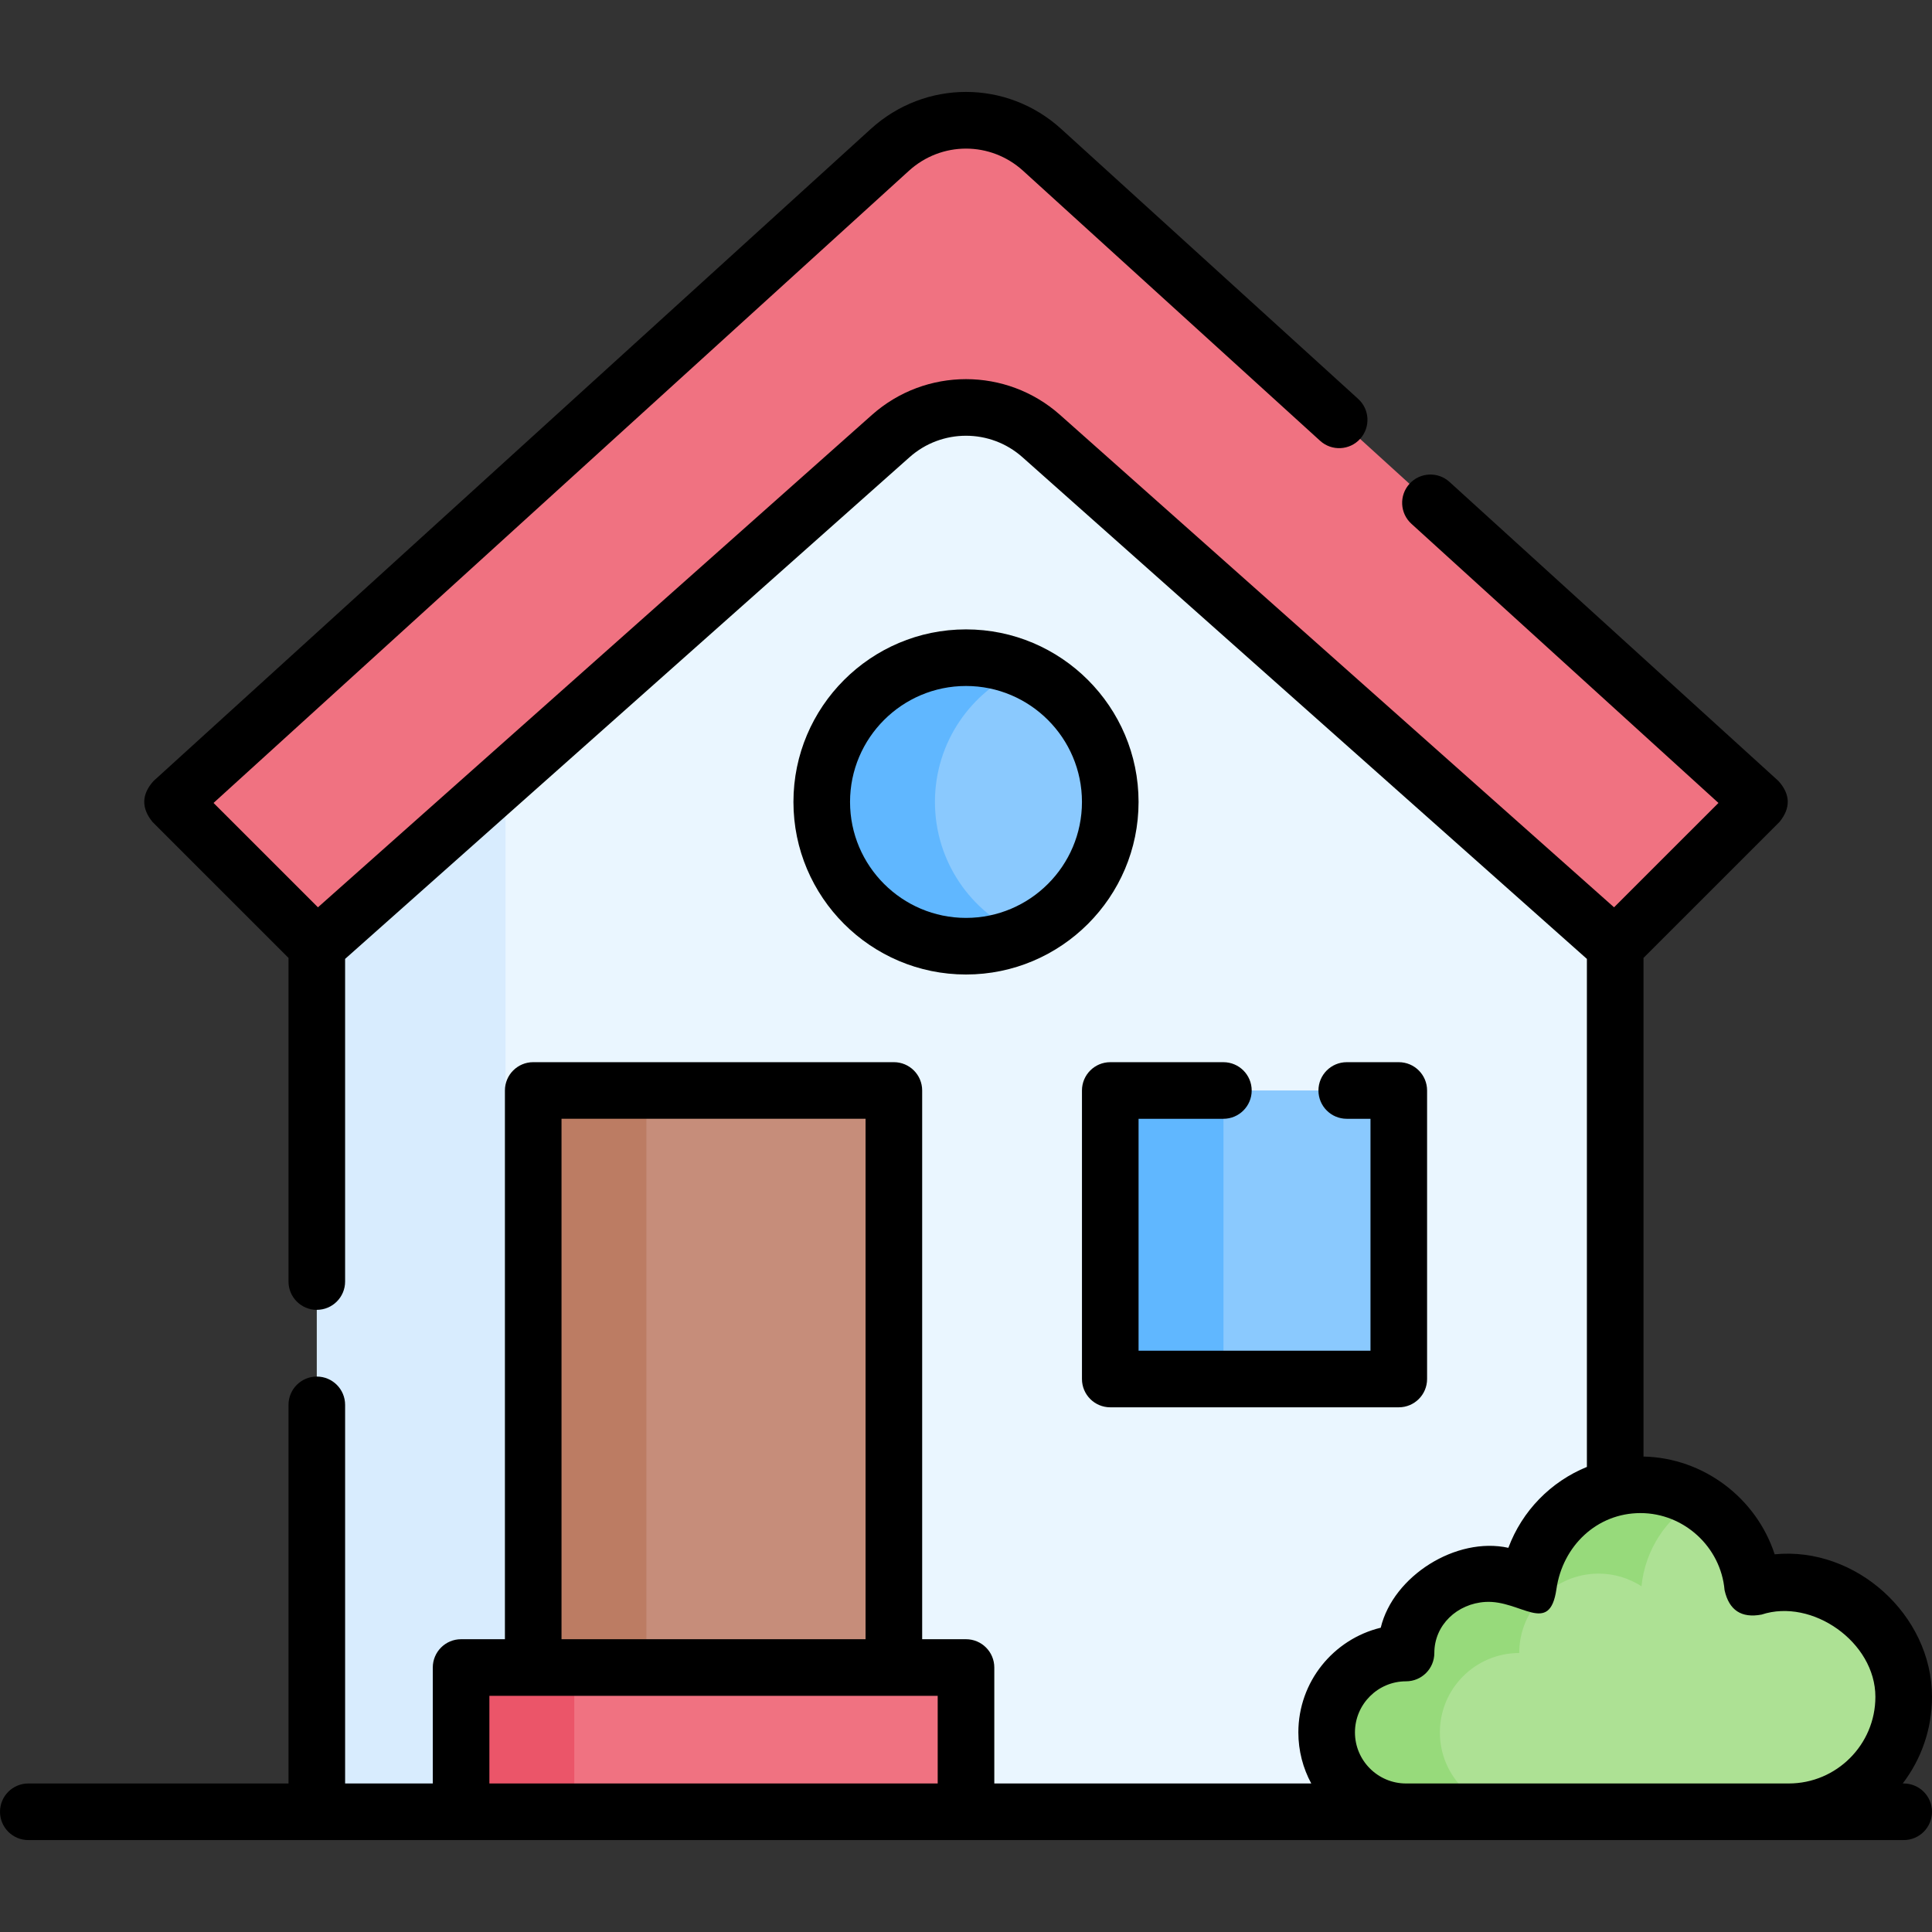 <svg id="Capa_1" enable-background="new 0 0 511.992 511.992" height="512" viewBox="0 0 511.992 511.992" width="512" xmlns="http://www.w3.org/2000/svg"><rect x="0" y="0" width="511.992" height="511.992" fill="#333333" stroke="none"/><g><path d="m428.031 212.52-172.035-152.92-172.035 152.92v267.611h344.07z" fill="#eaf6ff"/><path d="m280.996 81.815-147.04 130.71v267.61h-50v-267.61l172.04-152.93z" fill="#d8ecfe"/><path d="m235.816 39.715-190.085 172.805 38.23 38.23 152.104-135.204c11.367-10.104 28.495-10.104 39.862 0l152.104 135.204 38.23-38.23-190.085-172.805c-11.442-10.402-28.917-10.402-40.36 0z" fill="#f07281"/><path d="m141.306 288.981h95.575v152.92h-95.575z" fill="#c68d7a"/><path d="m141.306 288.985h30v152.92h-30z" fill="#bc7c63"/><path d="m294.226 288.981h76.46v76.46h-76.46z" fill="#8ac9fe"/><path d="m294.226 288.985h30v76.46h-30z" fill="#60b7ff"/><circle cx="255.996" cy="212.52" fill="#8ac9fe" r="38.23"/><path d="m270.996 247.695c-4.6 1.96-9.67 3.05-15 3.05-21.11 0-38.23-17.11-38.23-38.23 0-21.11 17.12-38.23 38.23-38.23 5.33 0 10.4 1.09 15 3.06-13.66 5.83-23.23 19.38-23.23 35.17s9.57 29.34 23.23 35.18z" fill="#60b7ff"/><path d="m122.191 441.901h133.805v38.23h-133.805z" fill="#f07281"/><path d="m122.186 441.905h30v38.23h-30z" fill="#eb5569"/><path d="m474.034 419.216c-3.334 0-6.539.543-9.541 1.533-1.322-15.28-14.136-27.272-29.759-27.272-15.494 0-28.232 11.794-29.73 26.893-3.278-2.11-7.171-3.349-11.36-3.349-11.618 0-21.036 9.418-21.036 21.036-11.618 0-21.036 9.418-21.036 21.036s9.418 21.036 21.036 21.036h101.427c16.821 0 30.457-13.636 30.457-30.457s-13.637-30.456-30.458-30.456z" fill="#ade194"/><path d="m449.736 397.519c-8.09 4.69-13.76 13.08-14.73 22.85-3.28-2.11-7.17-3.35-11.36-3.35-11.62 0-21.04 9.42-21.04 21.04-11.62 0-21.03 9.42-21.03 21.04 0 11.61 9.41 21.03 21.03 21.03h-30c-11.62 0-21.03-9.42-21.03-21.03 0-11.62 9.41-21.04 21.03-21.04 0-11.62 9.42-21.04 21.04-21.04 4.19 0 8.08 1.24 11.36 3.35 1.5-15.1 14.23-26.89 29.73-26.89 5.47 0 10.6 1.47 15 4.04z" fill="#97da7b"/><g><path d="m324.206 296.486c4.143 0 7.5-3.358 7.5-7.5s-3.357-7.5-7.5-7.5h-29.979c-4.143 0-7.5 3.358-7.5 7.5v76.46c0 4.142 3.357 7.5 7.5 7.5h76.46c4.143 0 7.5-3.358 7.5-7.5v-76.46c0-4.142-3.357-7.5-7.5-7.5h-13.79c-4.143 0-7.5 3.358-7.5 7.5s3.357 7.5 7.5 7.5h6.29v61.46h-61.46v-61.46z"/><path d="m255.996 166.79c-25.216 0-45.73 20.514-45.73 45.73s20.514 45.73 45.73 45.73 45.73-20.514 45.73-45.73-20.515-45.73-45.73-45.73zm0 76.46c-16.944 0-30.73-13.786-30.73-30.73s13.786-30.73 30.73-30.73c16.945 0 30.73 13.786 30.73 30.73s-13.785 30.73-30.73 30.73z"/><path d="m504.492 472.631h-.256c4.862-6.38 7.756-14.336 7.756-22.958 0-21.686-20.211-39.89-41.694-37.773-4.82-14.802-18.727-25.557-34.761-25.906v-132.141l36.032-36.023c3.013-3.691 2.927-7.309-.258-10.853l-87.189-79.27c-3.063-2.787-7.808-2.562-10.595.504-2.786 3.065-2.561 7.808.505 10.595l81.369 73.979-27.667 27.659-146.828-130.506c-14.202-12.616-35.62-12.615-49.823.002l-146.825 130.502-27.667-27.659 184.27-167.518c8.628-7.845 21.64-7.845 30.27 0l78.71 71.55c3.063 2.785 7.807 2.561 10.595-.505 2.786-3.065 2.561-7.809-.505-10.595l-78.71-71.549c-14.379-13.074-36.069-13.074-50.45 0l-190.09 172.81c-3.185 3.544-3.271 7.162-.258 10.854l36.033 36.023v85.763c0 4.142 3.358 7.5 7.5 7.5s7.5-3.358 7.5-7.5v-85.502l149.591-132.961c8.522-7.57 21.376-7.571 29.896-.001l149.593 132.962v134.63c-9.562 3.897-17.156 11.635-20.811 21.436-13.813-3.024-30.498 7.42-33.823 21.174-12.51 3.024-21.831 14.314-21.831 27.741 0 4.896 1.24 9.506 3.421 13.537h-83.996v-30.73c0-4.142-3.357-7.5-7.5-7.5h-11.616v-145.42c0-4.142-3.358-7.5-7.5-7.5h-95.575c-4.142 0-7.5 3.358-7.5 7.5v145.42h-11.614c-4.142 0-7.5 3.358-7.5 7.5v30.73h-23.235v-100.336c0-4.142-3.358-7.5-7.5-7.5s-7.5 3.358-7.5 7.5v100.335h-68.956c-4.142 0-7.5 3.358-7.5 7.5s3.358 7.5 7.5 7.5h496.992c4.143 0 7.5-3.358 7.5-7.5s-3.358-7.5-7.5-7.5zm-355.687-176.15h80.575v137.92h-80.575zm-19.114 176.15v-23.23h118.805v23.23zm242.916 0c-7.464 0-13.536-6.072-13.536-13.537 0-7.464 6.072-13.536 13.536-13.536 4.143 0 7.5-3.358 7.5-7.5 0-7.464 6.085-13.095 13.536-13.536 9.353-.553 17.02 9.113 18.823-3.411 1.644-11.417 10.712-20.134 22.268-20.134 11.507 0 21.296 8.969 22.287 20.419 1.184 5.328 4.458 7.487 9.821 6.476 13.383-4.417 30.149 7.304 30.149 21.801 0 12.659-10.299 22.958-22.958 22.958z"/></g></g></svg>